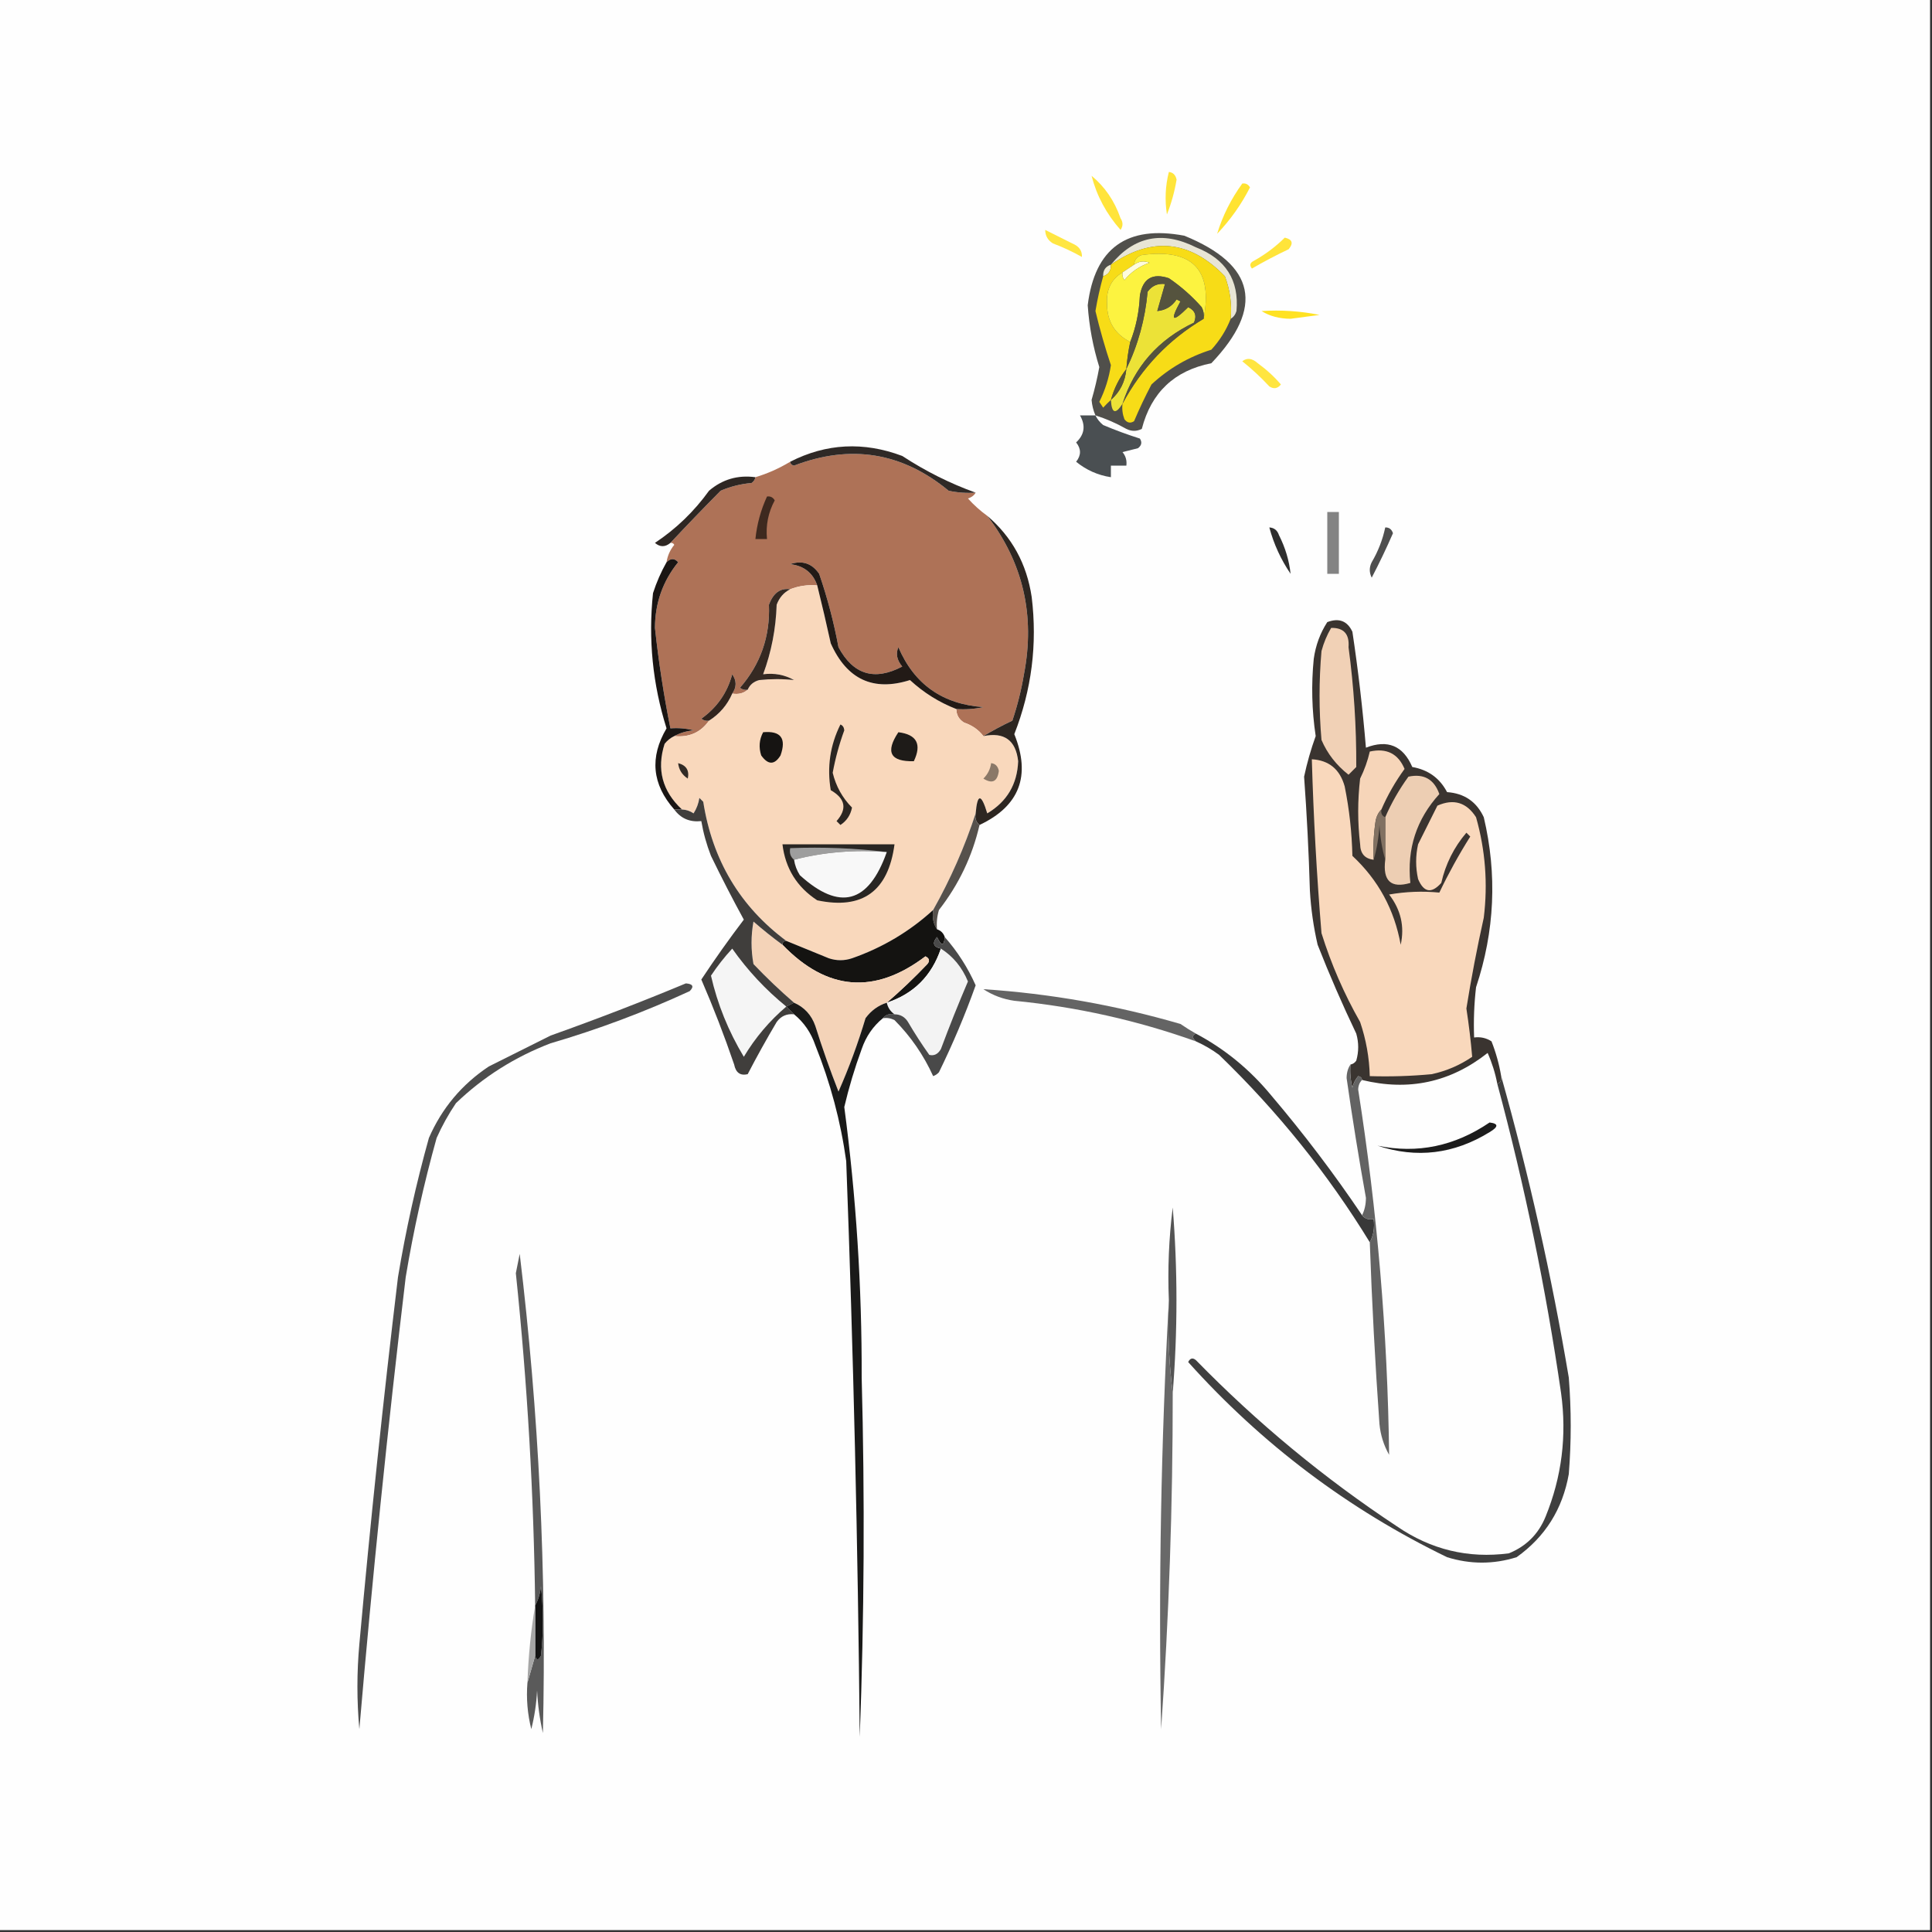 <?xml version="1.0" encoding="UTF-8"?>
<!DOCTYPE svg PUBLIC "-//W3C//DTD SVG 1.1//EN" "http://www.w3.org/Graphics/SVG/1.1/DTD/svg11.dtd">
<svg xmlns="http://www.w3.org/2000/svg" version="1.1" width="500px" height="500px" style="shape-rendering:geometricPrecision; text-rendering:geometricPrecision; image-rendering:optimizeQuality; fill-rule:evenodd; clip-rule:evenodd" xmlns:xlink="http://www.w3.org/1999/xlink">
<rect width="100%" height="100%" fill="#333333" stroke="none"/>
<g><path style="opacity:1" fill="#fefefe" d="M -0.5,-0.5 C 166.167,-0.5 332.833,-0.5 499.5,-0.5C 499.5,166.167 499.5,332.833 499.5,499.5C 332.833,499.5 166.167,499.5 -0.5,499.5C -0.5,332.833 -0.5,166.167 -0.5,-0.5 Z"/></g>
<g><path style="opacity:1" fill="#ffe43b" d="M 282.5,45.5 C 285.942,48.339 288.442,52.005 290,56.5C 290.667,57.5 290.667,58.5 290,59.5C 286.34,55.37 283.84,50.703 282.5,45.5 Z"/></g>
<g><path style="opacity:1" fill="#ffe331" d="M 321.5,47.5 C 322.376,47.369 323.043,47.703 323.5,48.5C 321.249,52.916 318.416,56.916 315,60.5C 316.393,55.895 318.56,51.561 321.5,47.5 Z"/></g>
<g><path style="opacity:1" fill="#ffe53b" d="M 302.5,44.5 C 303.586,44.62 304.253,45.287 304.5,46.5C 303.981,49.601 303.147,52.601 302,55.5C 301.421,51.797 301.588,48.131 302.5,44.5 Z"/></g>
<g><path style="opacity:1" fill="#ffe642" d="M 270.5,59.5 C 272.78,60.64 275.114,61.807 277.5,63C 279.255,63.72 280.089,64.887 280,66.5C 277.602,65.144 275.102,63.977 272.5,63C 271.177,62.184 270.511,61.017 270.5,59.5 Z"/></g>
<g><path style="opacity:1" fill="#ffe43a" d="M 332.5,61.5 C 334.465,61.948 334.798,62.948 333.5,64.5C 330.254,66.039 327.088,67.706 324,69.5C 323.312,68.668 323.479,68.002 324.5,67.5C 327.492,65.829 330.159,63.829 332.5,61.5 Z"/></g>
<g><path style="opacity:1" fill="#ffe222" d="M 326.5,80.5 C 331.544,80.172 336.544,80.506 341.5,81.5C 339,81.833 336.5,82.167 334,82.5C 331.071,82.475 328.571,81.809 326.5,80.5 Z"/></g>
<g><path style="opacity:1" fill="#504f4b" d="M 283.5,107.5 C 282.957,106.258 282.623,104.925 282.5,103.5C 283.314,100.703 283.981,97.87 284.5,95C 282.871,89.782 281.871,84.449 281.5,79C 283.317,64.204 291.65,58.204 306.5,61C 324.939,68.527 327.272,79.527 313.5,94C 303.937,95.896 297.937,101.563 295.5,111C 294.167,111.667 292.833,111.667 291.5,111C 288.929,109.546 286.262,108.38 283.5,107.5 Z"/></g>
<g><path style="opacity:1" fill="#ece237" d="M 290.5,104.5 C 288.694,107.338 287.694,107.005 287.5,103.5C 289.873,101.421 291.206,98.754 291.5,95.5C 294.518,89.289 296.351,82.623 297,75.5C 298.11,73.963 299.61,73.296 301.5,73.5C 300.833,75.833 300.167,78.167 299.5,80.5C 301.638,80.297 303.305,79.297 304.5,77.5C 304.833,77.667 305.167,77.833 305.5,78C 302.701,83.102 303.368,83.602 307.5,79.5C 309.283,80.348 309.783,81.681 309,83.5C 299.762,87.899 293.595,94.899 290.5,104.5 Z"/></g>
<g><path style="opacity:1" fill="#f1edd4" d="M 287.5,68.5 C 287.573,70.027 286.906,71.027 285.5,71.5C 285.427,69.973 286.094,68.973 287.5,68.5 Z"/></g>
<g><path style="opacity:1" fill="#e8e5d5" d="M 318.5,82.5 C 318.837,78.692 318.337,75.026 317,71.5C 307.967,62.147 298.133,61.147 287.5,68.5C 293.478,61.16 300.811,59.66 309.5,64C 317.213,67.008 320.713,72.508 320,80.5C 319.722,81.416 319.222,82.082 318.5,82.5 Z"/></g>
<g><path style="opacity:1" fill="#f7dc17" d="M 318.5,82.5 C 317.372,85.405 315.705,88.072 313.5,90.5C 307.628,92.35 302.462,95.35 298,99.5C 296.355,102.622 294.855,105.788 293.5,109C 292.551,109.617 291.718,109.451 291,108.5C 290.51,107.207 290.343,105.873 290.5,104.5C 295.45,95.217 302.45,87.884 311.5,82.5C 313.92,69.75 308.586,64.25 295.5,66C 294.244,66.417 293.577,67.25 293.5,68.5C 292.5,69.167 291.5,69.833 290.5,70.5C 287.63,72.239 286.297,74.905 286.5,78.5C 286.457,83.085 288.457,86.418 292.5,88.5C 292.007,90.806 291.674,93.139 291.5,95.5C 289.659,97.849 288.326,100.515 287.5,103.5C 286.849,104.091 286.182,104.757 285.5,105.5C 285.167,105 284.833,104.5 284.5,104C 286.003,100.991 287.003,97.825 287.5,94.5C 285.968,89.903 284.635,85.236 283.5,80.5C 284.014,77.448 284.68,74.448 285.5,71.5C 286.906,71.027 287.573,70.027 287.5,68.5C 298.133,61.147 307.967,62.147 317,71.5C 318.337,75.026 318.837,78.692 318.5,82.5 Z"/></g>
<g><path style="opacity:1" fill="#fffcdc" d="M 290.5,70.5 C 291.5,69.833 292.5,69.167 293.5,68.5C 294.738,67.588 296.072,67.421 297.5,68C 294.898,68.883 292.731,70.383 291,72.5C 290.536,71.906 290.369,71.239 290.5,70.5 Z"/></g>
<g><path style="opacity:1" fill="#fcf340" d="M 311.5,82.5 C 311.649,81.448 311.483,80.448 311,79.5C 308.457,76.621 305.623,74.121 302.5,72C 298.248,70.586 295.748,72.086 295,76.5C 294.811,80.766 293.977,84.766 292.5,88.5C 288.457,86.418 286.457,83.085 286.5,78.5C 286.297,74.905 287.63,72.239 290.5,70.5C 290.369,71.239 290.536,71.906 291,72.5C 292.731,70.383 294.898,68.883 297.5,68C 296.072,67.421 294.738,67.588 293.5,68.5C 293.577,67.25 294.244,66.417 295.5,66C 308.586,64.25 313.92,69.75 311.5,82.5 Z"/></g>
<g><path style="opacity:1" fill="#55533e" d="M 311.5,82.5 C 302.45,87.884 295.45,95.217 290.5,104.5C 293.595,94.899 299.762,87.899 309,83.5C 309.783,81.681 309.283,80.348 307.5,79.5C 303.368,83.602 302.701,83.102 305.5,78C 305.167,77.833 304.833,77.667 304.5,77.5C 303.305,79.297 301.638,80.297 299.5,80.5C 300.167,78.167 300.833,75.833 301.5,73.5C 299.61,73.296 298.11,73.963 297,75.5C 296.351,82.623 294.518,89.289 291.5,95.5C 291.674,93.139 292.007,90.806 292.5,88.5C 293.977,84.766 294.811,80.766 295,76.5C 295.748,72.086 298.248,70.586 302.5,72C 305.623,74.121 308.457,76.621 311,79.5C 311.483,80.448 311.649,81.448 311.5,82.5 Z"/></g>
<g><path style="opacity:1" fill="#ffe540" d="M 321.5,93.5 C 322.721,92.535 324.054,92.702 325.5,94C 327.731,95.61 329.731,97.443 331.5,99.5C 330.635,100.583 329.635,100.749 328.5,100C 326.297,97.628 323.963,95.461 321.5,93.5 Z"/></g>
<g><path style="opacity:1" fill="#585338" d="M 291.5,95.5 C 291.206,98.754 289.873,101.421 287.5,103.5C 288.326,100.515 289.659,97.849 291.5,95.5 Z"/></g>
<g><path style="opacity:1" fill="#4a4f52" d="M 283.5,107.5 C 283.953,108.458 284.619,109.292 285.5,110C 288.637,111.322 291.804,112.488 295,113.5C 295.617,114.449 295.451,115.282 294.5,116C 293.167,116.333 291.833,116.667 290.5,117C 291.337,118.011 291.67,119.178 291.5,120.5C 290.167,120.5 288.833,120.5 287.5,120.5C 287.5,121.5 287.5,122.5 287.5,123.5C 284.148,122.992 281.148,121.658 278.5,119.5C 279.833,117.833 279.833,116.167 278.5,114.5C 280.674,112.473 281.008,110.14 279.5,107.5C 280.833,107.5 282.167,107.5 283.5,107.5 Z"/></g>
<g><path style="opacity:1" fill="#ae7257" d="M 252.5,127.5 C 252.082,128.222 251.416,128.722 250.5,129C 252.037,130.707 253.704,132.207 255.5,133.5C 264.766,145.574 267.933,159.241 265,174.5C 264.313,178.58 263.313,182.58 262,186.5C 259.338,187.761 256.838,189.094 254.5,190.5C 253.251,188.864 251.584,187.697 249.5,187C 248.177,186.184 247.511,185.017 247.5,183.5C 249.857,183.663 252.19,183.497 254.5,183C 243.946,182.263 236.613,177.096 232.5,167.5C 231.777,169.164 232.11,170.831 233.5,172.5C 226.317,176.278 220.817,174.611 217,167.5C 215.801,161.038 214.135,154.705 212,148.5C 210.136,145.793 207.636,144.959 204.5,146C 208.039,146.422 210.373,148.255 211.5,151.5C 209.05,151.298 206.717,151.631 204.5,152.5C 201.962,152.118 200.129,153.451 199,156.5C 199.326,164.716 196.826,171.883 191.5,178C 192.094,178.464 192.761,178.631 193.5,178.5C 192.432,179.434 191.099,179.768 189.5,179.5C 190.666,177.834 190.666,176.167 189.5,174.5C 188.236,179.271 185.569,183.105 181.5,186C 182.094,186.464 182.761,186.631 183.5,186.5C 181.353,189.556 178.353,190.89 174.5,190.5C 175.952,189.698 177.618,189.198 179.5,189C 177.527,188.505 175.527,188.338 173.5,188.5C 171.782,179.908 170.449,171.241 169.5,162.5C 169.526,156.085 171.526,150.419 175.5,145.5C 174.575,144.438 173.575,144.438 172.5,145.5C 172.751,143.83 173.418,142.33 174.5,141C 174.272,140.601 173.938,140.435 173.5,140.5C 177.694,136.021 182.027,131.521 186.5,127C 189.044,125.908 191.711,125.241 194.5,125C 195.056,124.617 195.389,124.117 195.5,123.5C 198.617,122.566 201.617,121.233 204.5,119.5C 204.56,120.043 204.893,120.376 205.5,120.5C 220.148,114.899 233.482,117.066 245.5,127C 247.81,127.497 250.143,127.663 252.5,127.5 Z"/></g>
<g><path style="opacity:1" fill="#2f2926" d="M 252.5,127.5 C 250.143,127.663 247.81,127.497 245.5,127C 233.482,117.066 220.148,114.899 205.5,120.5C 204.893,120.376 204.56,120.043 204.5,119.5C 213.833,114.74 223.499,114.24 233.5,118C 239.58,121.972 245.913,125.139 252.5,127.5 Z"/></g>
<g><path style="opacity:1" fill="#2e2723" d="M 195.5,123.5 C 195.389,124.117 195.056,124.617 194.5,125C 191.711,125.241 189.044,125.908 186.5,127C 182.027,131.521 177.694,136.021 173.5,140.5C 172.142,141.626 170.808,141.626 169.5,140.5C 174.972,136.862 179.639,132.362 183.5,127C 186.95,124.051 190.95,122.884 195.5,123.5 Z"/></g>
<g><path style="opacity:1" fill="#3e291f" d="M 198.5,128.5 C 199.376,128.369 200.043,128.702 200.5,129.5C 198.816,132.612 198.15,135.946 198.5,139.5C 197.5,139.5 196.5,139.5 195.5,139.5C 195.892,135.658 196.892,131.991 198.5,128.5 Z"/></g>
<g><path style="opacity:1" fill="#838383" d="M 343.5,132.5 C 344.5,132.5 345.5,132.5 346.5,132.5C 346.5,137.833 346.5,143.167 346.5,148.5C 345.5,148.5 344.5,148.5 343.5,148.5C 343.5,143.167 343.5,137.833 343.5,132.5 Z"/></g>
<g><path style="opacity:1" fill="#2e2e2e" d="M 328.5,136.5 C 329.75,136.577 330.583,137.244 331,138.5C 332.639,141.742 333.639,145.076 334,148.5C 331.491,144.806 329.658,140.806 328.5,136.5 Z"/></g>
<g><path style="opacity:1" fill="#4e4e4e" d="M 358.5,136.5 C 359.497,136.47 360.164,136.97 360.5,138C 358.787,141.925 356.954,145.758 355,149.5C 354.333,148.167 354.333,146.833 355,145.5C 356.664,142.673 357.83,139.673 358.5,136.5 Z"/></g>
<g><path style="opacity:1" fill="#f9d8bc" d="M 211.5,151.5 C 212.724,156.445 213.89,161.445 215,166.5C 219.172,175.841 226.005,179.007 235.5,176C 239.057,179.275 243.057,181.775 247.5,183.5C 247.511,185.017 248.177,186.184 249.5,187C 251.584,187.697 253.251,188.864 254.5,190.5C 259.894,189.398 262.894,191.565 263.5,197C 263.268,202.967 260.601,207.467 255.5,210.5C 253.942,205.306 252.942,205.306 252.5,210.5C 249.66,219.182 245.993,227.515 241.5,235.5C 235.412,241.064 228.412,245.231 220.5,248C 218.5,248.667 216.5,248.667 214.5,248C 210.812,246.487 207.145,244.987 203.5,243.5C 191.534,234.6 184.368,222.6 182,207.5C 181.667,207.167 181.333,206.833 181,206.5C 180.781,207.938 180.281,209.271 179.5,210.5C 178.583,209.873 177.583,209.539 176.5,209.5C 171.397,204.753 169.897,199.087 172,192.5C 172.708,191.619 173.542,190.953 174.5,190.5C 178.353,190.89 181.353,189.556 183.5,186.5C 186.219,184.781 188.219,182.447 189.5,179.5C 191.099,179.768 192.432,179.434 193.5,178.5C 194.058,177.21 195.058,176.377 196.5,176C 199.54,175.68 202.54,175.68 205.5,176C 203.063,174.625 200.397,174.125 197.5,174.5C 199.628,168.741 200.795,162.741 201,156.5C 201.69,154.65 202.856,153.316 204.5,152.5C 206.717,151.631 209.05,151.298 211.5,151.5 Z"/></g>
<g><path style="opacity:1" fill="#352922" d="M 204.5,152.5 C 202.856,153.316 201.69,154.65 201,156.5C 200.795,162.741 199.628,168.741 197.5,174.5C 200.397,174.125 203.063,174.625 205.5,176C 202.54,175.68 199.54,175.68 196.5,176C 195.058,176.377 194.058,177.21 193.5,178.5C 192.761,178.631 192.094,178.464 191.5,178C 196.826,171.883 199.326,164.716 199,156.5C 200.129,153.451 201.962,152.118 204.5,152.5 Z"/></g>
<g><path style="opacity:1" fill="#1a1513" d="M 174.5,190.5 C 173.542,190.953 172.708,191.619 172,192.5C 169.897,199.087 171.397,204.753 176.5,209.5C 175.833,209.5 175.167,209.5 174.5,209.5C 168.748,202.98 168.081,195.98 172.5,188.5C 168.908,177.077 167.741,165.411 169,153.5C 169.906,150.69 171.073,148.024 172.5,145.5C 173.575,144.438 174.575,144.438 175.5,145.5C 171.526,150.419 169.526,156.085 169.5,162.5C 170.449,171.241 171.782,179.908 173.5,188.5C 175.527,188.338 177.527,188.505 179.5,189C 177.618,189.198 175.952,189.698 174.5,190.5 Z"/></g>
<g><path style="opacity:1" fill="#221a16" d="M 247.5,183.5 C 243.057,181.775 239.057,179.275 235.5,176C 226.005,179.007 219.172,175.841 215,166.5C 213.89,161.445 212.724,156.445 211.5,151.5C 210.373,148.255 208.039,146.422 204.5,146C 207.636,144.959 210.136,145.793 212,148.5C 214.135,154.705 215.801,161.038 217,167.5C 220.817,174.611 226.317,176.278 233.5,172.5C 232.11,170.831 231.777,169.164 232.5,167.5C 236.613,177.096 243.946,182.263 254.5,183C 252.19,183.497 249.857,183.663 247.5,183.5 Z"/></g>
<g><path style="opacity:1" fill="#3a3430" d="M 388.5,278.5 C 388.672,279.492 388.338,280.158 387.5,280.5C 386.978,277.747 386.144,275.08 385,272.5C 375.374,280.113 364.54,282.446 352.5,279.5C 352.44,278.957 352.107,278.624 351.5,278.5C 350.749,279.376 350.249,280.376 350,281.5C 349.505,279.527 349.338,277.527 349.5,275.5C 350.117,275.389 350.617,275.056 351,274.5C 351.667,272.167 351.667,269.833 351,267.5C 347.392,259.95 344.058,252.283 341,244.5C 339.939,239.896 339.273,235.229 339,230.5C 338.713,220.653 338.213,210.82 337.5,201C 338.262,197.416 339.262,193.916 340.5,190.5C 339.501,183.851 339.334,177.185 340,170.5C 340.489,167.018 341.655,163.851 343.5,161C 346.528,159.86 348.695,160.694 350,163.5C 351.496,173.452 352.663,183.452 353.5,193.5C 359.126,191.314 363.126,192.981 365.5,198.5C 369.598,199.21 372.598,201.376 374.5,205C 378.965,205.313 382.132,207.479 384,211.5C 387.502,226.313 386.836,240.98 382,255.5C 381.501,259.821 381.334,264.154 381.5,268.5C 383.144,268.286 384.644,268.62 386,269.5C 387.15,272.418 387.983,275.418 388.5,278.5 Z"/></g>
<g><path style="opacity:1" fill="#f1d1b6" d="M 344.5,162.5 C 347.766,162.433 349.266,164.099 349,167.5C 350.387,177.807 351.054,188.141 351,198.5C 350.333,199.167 349.667,199.833 349,200.5C 345.838,198.021 343.505,195.021 342,191.5C 341.333,183.833 341.333,176.167 342,168.5C 342.573,166.359 343.406,164.359 344.5,162.5 Z"/></g>
<g><path style="opacity:1" fill="#32251e" d="M 189.5,179.5 C 188.219,182.447 186.219,184.781 183.5,186.5C 182.761,186.631 182.094,186.464 181.5,186C 185.569,183.105 188.236,179.271 189.5,174.5C 190.666,176.167 190.666,177.834 189.5,179.5 Z"/></g>
<g><path style="opacity:1" fill="#161412" d="M 197.5,189.5 C 202.068,189.083 203.568,191.083 202,195.5C 200.451,198.003 198.784,198.003 197,195.5C 196.322,193.402 196.489,191.402 197.5,189.5 Z"/></g>
<g><path style="opacity:1" fill="#1e1b18" d="M 232.5,189.5 C 237.262,190.092 238.596,192.592 236.5,197C 230.403,197.147 229.07,194.647 232.5,189.5 Z"/></g>
<g><path style="opacity:1" fill="#2d2621" d="M 255.5,133.5 C 261.889,138.933 265.723,145.933 267,154.5C 268.491,166.717 266.991,178.551 262.5,190C 266.855,200.78 263.855,208.613 253.5,213.5C 252.596,212.791 252.263,211.791 252.5,210.5C 252.942,205.306 253.942,205.306 255.5,210.5C 260.601,207.467 263.268,202.967 263.5,197C 262.894,191.565 259.894,189.398 254.5,190.5C 256.838,189.094 259.338,187.761 262,186.5C 263.313,182.58 264.313,178.58 265,174.5C 267.933,159.241 264.766,145.574 255.5,133.5 Z"/></g>
<g><path style="opacity:1" fill="#f6d5b9" d="M 357.5,209.5 C 356.732,210.263 356.232,211.263 356,212.5C 355.502,215.817 355.335,219.15 355.5,222.5C 353.224,222.244 352.057,220.91 352,218.5C 351.333,212.833 351.333,207.167 352,201.5C 353.118,199.235 353.951,196.901 354.5,194.5C 358.833,193.535 361.833,195.035 363.5,199C 361.104,202.295 359.104,205.795 357.5,209.5 Z"/></g>
<g><path style="opacity:1" fill="#f9d8bc" d="M 339.5,196.5 C 343.923,196.744 346.756,199.078 348,203.5C 349.196,209.419 349.862,215.419 350,221.5C 356.699,227.739 360.865,235.406 362.5,244.5C 363.542,239.777 362.542,235.443 359.5,231.5C 363.812,230.747 368.145,230.581 372.5,231C 374.885,226.012 377.552,221.179 380.5,216.5C 380.167,216.167 379.833,215.833 379.5,215.5C 376.274,219.286 374.107,223.619 373,228.5C 370.478,231.326 368.478,230.993 367,227.5C 366.333,224.5 366.333,221.5 367,218.5C 368.667,215.167 370.333,211.833 372,208.5C 376.195,206.643 379.529,207.643 382,211.5C 384.413,220.007 385.08,228.674 384,237.5C 382.26,245.292 380.76,253.126 379.5,261C 380.147,265.212 380.647,269.379 381,273.5C 377.795,275.686 374.295,277.186 370.5,278C 365.177,278.499 359.844,278.666 354.5,278.5C 354.376,273.711 353.542,269.045 352,264.5C 347.841,257.184 344.508,249.517 342,241.5C 340.767,226.53 339.934,211.53 339.5,196.5 Z"/></g>
<g><path style="opacity:1" fill="#322b26" d="M 175.5,197.5 C 177.609,198.052 178.442,199.386 178,201.5C 176.519,200.529 175.685,199.196 175.5,197.5 Z"/></g>
<g><path style="opacity:1" fill="#2b2622" d="M 217.5,187.5 C 218.097,187.735 218.43,188.235 218.5,189C 217.188,192.581 216.188,196.248 215.5,200C 216.355,203.504 218.022,206.504 220.5,209C 220.112,210.951 219.112,212.451 217.5,213.5C 217.167,213.167 216.833,212.833 216.5,212.5C 219.293,209.346 218.793,206.68 215,204.5C 213.995,198.532 214.829,192.866 217.5,187.5 Z"/></g>
<g><path style="opacity:1" fill="#8a7868" d="M 256.5,197.5 C 257.586,197.62 258.253,198.287 258.5,199.5C 258.141,202.282 256.808,202.948 254.5,201.5C 255.63,200.378 256.297,199.044 256.5,197.5 Z"/></g>
<g><path style="opacity:1" fill="#edceb3" d="M 358.5,222.5 C 358.5,218.833 358.5,215.167 358.5,211.5C 360.097,207.811 362.097,204.311 364.5,201C 368.472,200.153 371.138,201.653 372.5,205.5C 366.578,212.019 364.078,219.686 365,228.5C 359.974,229.983 357.807,227.983 358.5,222.5 Z"/></g>
<g><path style="opacity:1" fill="#817162" d="M 357.5,209.5 C 357.328,210.492 357.662,211.158 358.5,211.5C 358.5,215.167 358.5,218.833 358.5,222.5C 357.681,219.695 357.181,216.695 357,213.5C 356.819,216.695 356.319,219.695 355.5,222.5C 355.335,219.15 355.502,215.817 356,212.5C 356.232,211.263 356.732,210.263 357.5,209.5 Z"/></g>
<g><path style="opacity:1" fill="#56514c" d="M 252.5,210.5 C 252.263,211.791 252.596,212.791 253.5,213.5C 251.637,221.578 248.137,228.911 243,235.5C 242.506,237.134 242.34,238.801 242.5,240.5C 241.549,239.081 241.216,237.415 241.5,235.5C 245.993,227.515 249.66,219.182 252.5,210.5 Z"/></g>
<g><path style="opacity:1" fill="#292623" d="M 202.5,218.5 C 212.167,218.5 221.833,218.5 231.5,218.5C 229.883,230.646 223.217,235.479 211.5,233C 206.247,229.577 203.247,224.744 202.5,218.5 Z"/></g>
<g><path style="opacity:1" fill="#9e9e9e" d="M 229.5,220.5 C 221.097,219.866 213.097,220.533 205.5,222.5C 204.596,221.791 204.263,220.791 204.5,219.5C 213.017,219.174 221.35,219.507 229.5,220.5 Z"/></g>
<g><path style="opacity:1" fill="#f8f8f8" d="M 229.5,220.5 C 224.788,233.851 217.288,235.851 207,226.5C 206.209,225.255 205.709,223.922 205.5,222.5C 213.097,220.533 221.097,219.866 229.5,220.5 Z"/></g>
<g><path style="opacity:1" fill="#141311" d="M 241.5,235.5 C 241.216,237.415 241.549,239.081 242.5,240.5C 243.5,240.833 244.167,241.5 244.5,242.5C 244.316,244.925 243.649,244.925 242.5,242.5C 241.202,244.052 241.535,245.052 243.5,245.5C 241.131,252.535 236.465,257.202 229.5,259.5C 233.104,256.398 236.604,253.065 240,249.5C 240.688,248.668 240.521,248.002 239.5,247.5C 226.36,257.449 214.027,256.449 202.5,244.5C 202.5,243.833 202.833,243.5 203.5,243.5C 207.145,244.987 210.812,246.487 214.5,248C 216.5,248.667 218.5,248.667 220.5,248C 228.412,245.231 235.412,241.064 241.5,235.5 Z"/></g>
<g><path style="opacity:1" fill="#f4d3b8" d="M 202.5,244.5 C 214.027,256.449 226.36,257.449 239.5,247.5C 240.521,248.002 240.688,248.668 240,249.5C 236.604,253.065 233.104,256.398 229.5,259.5C 227.284,260.203 225.451,261.536 224,263.5C 222.05,270.021 219.717,276.354 217,282.5C 214.803,276.909 212.803,271.242 211,265.5C 210.008,262.677 208.175,260.677 205.5,259.5C 201.843,256.343 198.343,253.01 195,249.5C 194.333,245.833 194.333,242.167 195,238.5C 197.439,240.629 199.939,242.629 202.5,244.5 Z"/></g>
<g><path style="opacity:1" fill="#f3f3f3" d="M 243.5,245.5 C 246.653,247.502 248.987,250.335 250.5,254C 248.025,259.782 245.692,265.615 243.5,271.5C 242.742,272.811 241.742,273.311 240.5,273C 238.542,270.252 236.709,267.418 235,264.5C 234.184,263.177 233.017,262.511 231.5,262.5C 230.449,261.778 229.782,260.778 229.5,259.5C 236.465,257.202 241.131,252.535 243.5,245.5 Z"/></g>
<g><path style="opacity:1" fill="#403e3c" d="M 203.5,243.5 C 202.833,243.5 202.5,243.833 202.5,244.5C 199.939,242.629 197.439,240.629 195,238.5C 194.333,242.167 194.333,245.833 195,249.5C 198.343,253.01 201.843,256.343 205.5,259.5C 204.833,259.833 204.167,260.167 203.5,260.5C 204.167,261.167 204.833,261.833 205.5,262.5C 203.61,262.297 202.11,262.963 201,264.5C 198.359,268.951 195.859,273.451 193.5,278C 191.591,278.448 190.424,277.615 190,275.5C 187.464,268.06 184.631,260.727 181.5,253.5C 185.058,248.132 188.725,242.966 192.5,238C 189.568,232.638 186.735,227.138 184,221.5C 182.855,218.568 182.022,215.568 181.5,212.5C 178.519,212.818 176.185,211.818 174.5,209.5C 175.167,209.5 175.833,209.5 176.5,209.5C 177.583,209.539 178.583,209.873 179.5,210.5C 180.281,209.271 180.781,207.938 181,206.5C 181.333,206.833 181.667,207.167 182,207.5C 184.368,222.6 191.534,234.6 203.5,243.5 Z"/></g>
<g><path style="opacity:1" fill="#f5f5f5" d="M 203.5,260.5 C 199.139,264.205 195.473,268.539 192.5,273.5C 188.512,266.872 185.678,259.872 184,252.5C 185.643,250.023 187.476,247.69 189.5,245.5C 193.483,251.149 198.149,256.149 203.5,260.5 Z"/></g>
<g><path style="opacity:1" fill="#494949" d="M 244.5,242.5 C 247.79,246.241 250.456,250.408 252.5,255C 249.778,262.62 246.611,270.12 243,277.5C 242.586,277.957 242.086,278.291 241.5,278.5C 239.034,273.067 235.7,268.234 231.5,264C 230.552,263.517 229.552,263.351 228.5,263.5C 229.209,262.596 230.209,262.263 231.5,262.5C 233.017,262.511 234.184,263.177 235,264.5C 236.709,267.418 238.542,270.252 240.5,273C 241.742,273.311 242.742,272.811 243.5,271.5C 245.692,265.615 248.025,259.782 250.5,254C 248.987,250.335 246.653,247.502 243.5,245.5C 241.535,245.052 241.202,244.052 242.5,242.5C 243.649,244.925 244.316,244.925 244.5,242.5 Z"/></g>
<g><path style="opacity:1" fill="#646464" d="M 309.5,267.5 C 308.494,267.938 308.494,268.604 309.5,269.5C 294.319,264.078 278.652,260.578 262.5,259C 259.578,258.583 256.911,257.583 254.5,256C 271.792,257.138 288.792,260.138 305.5,265C 306.858,265.934 308.192,266.768 309.5,267.5 Z"/></g>
<g><path style="opacity:1" fill="#1c1c1c" d="M 385.5,290.5 C 387.842,290.775 387.842,291.608 385.5,293C 376.271,298.688 366.604,299.855 356.5,296.5C 366.794,298.64 376.461,296.64 385.5,290.5 Z"/></g>
<g><path style="opacity:1" fill="#383838" d="M 309.5,267.5 C 316.998,271.487 323.498,276.82 329,283.5C 337.433,293.426 345.267,303.759 352.5,314.5C 353.209,315.404 354.209,315.737 355.5,315.5C 355.795,317.735 355.461,319.735 354.5,321.5C 343.672,303.812 330.672,287.646 315.5,273C 313.612,271.606 311.612,270.44 309.5,269.5C 308.494,268.604 308.494,267.938 309.5,267.5 Z"/></g>
<g><path style="opacity:1" fill="#545454" d="M 303.5,360.5 C 302.508,352.684 302.174,344.684 302.5,336.5C 302.169,328.472 302.502,320.472 303.5,312.5C 304.788,328.521 304.788,344.521 303.5,360.5 Z"/></g>
<g><path style="opacity:1" fill="#636363" d="M 349.5,275.5 C 349.338,277.527 349.505,279.527 350,281.5C 350.249,280.376 350.749,279.376 351.5,278.5C 352.107,278.624 352.44,278.957 352.5,279.5C 351.861,280.097 351.528,280.93 351.5,282C 356.446,313.489 359.113,344.989 359.5,376.5C 358.104,374.028 357.27,371.362 357,368.5C 355.887,352.846 355.054,337.179 354.5,321.5C 355.461,319.735 355.795,317.735 355.5,315.5C 354.209,315.737 353.209,315.404 352.5,314.5C 353.158,313.207 353.492,311.707 353.5,310C 351.652,299.734 349.985,289.4 348.5,279C 348.514,277.615 348.848,276.449 349.5,275.5 Z"/></g>
<g><path style="opacity:1" fill="#4d4d4d" d="M 177.5,254.5 C 179.337,254.639 179.67,255.306 178.5,256.5C 166.822,261.892 154.822,266.392 142.5,270C 133.235,273.543 125.068,278.709 118,285.5C 116.08,288.339 114.413,291.339 113,294.5C 109.691,306.357 107.024,318.357 105,330.5C 100.339,369.45 96.339,408.45 93,447.5C 92.333,440.167 92.333,432.833 93,425.5C 95.865,393.78 99.198,362.113 103,330.5C 105.025,318.346 107.692,306.346 111,294.5C 114.344,286.821 119.511,280.654 126.5,276C 131.833,273.333 137.167,270.667 142.5,268C 154.434,263.752 166.101,259.252 177.5,254.5 Z"/></g>
<g><path style="opacity:1" fill="#1a1a19" d="M 205.5,259.5 C 208.175,260.677 210.008,262.677 211,265.5C 212.803,271.242 214.803,276.909 217,282.5C 219.717,276.354 222.05,270.021 224,263.5C 225.451,261.536 227.284,260.203 229.5,259.5C 229.782,260.778 230.449,261.778 231.5,262.5C 230.209,262.263 229.209,262.596 228.5,263.5C 225.949,265.578 224.116,268.244 223,271.5C 221.194,276.416 219.694,281.416 218.5,286.5C 221.569,309.699 223.069,333.033 223,356.5C 223.833,387.505 223.667,418.505 222.5,449.5C 222.026,399.813 220.859,350.146 219,300.5C 217.568,290.2 214.902,280.2 211,270.5C 209.884,267.244 208.051,264.578 205.5,262.5C 204.833,261.833 204.167,261.167 203.5,260.5C 204.167,260.167 204.833,259.833 205.5,259.5 Z"/></g>
<g><path style="opacity:1" fill="#3f3f3f" d="M 388.5,278.5 C 395.723,304.163 401.556,330.163 406,356.5C 406.667,364.833 406.667,373.167 406,381.5C 404.39,390.569 399.89,397.736 392.5,403C 386.525,404.872 380.525,404.872 374.5,403C 348.907,390.584 326.573,373.751 307.5,352.5C 308.002,351.479 308.668,351.312 309.5,352C 325.359,368.243 342.692,382.576 361.5,395C 370.308,401.05 379.975,403.384 390.5,402C 395,400.167 398.167,397 400,392.5C 404.192,382.21 405.525,371.543 404,360.5C 400.083,333.5 394.583,306.833 387.5,280.5C 388.338,280.158 388.672,279.492 388.5,278.5 Z"/></g>
<g><path style="opacity:1" fill="#5a5a5a" d="M 136.5,435.5 C 137.167,433.167 137.833,430.833 138.5,428.5C 138.81,429.738 139.31,429.738 140,428.5C 140.667,422.5 140.667,416.5 140,410.5C 139.802,412.382 139.302,414.048 138.5,415.5C 138.152,386.749 136.485,358.082 133.5,329.5C 133.833,327.833 134.167,326.167 134.5,324.5C 139.469,365.7 141.469,407.033 140.5,448.5C 139.675,444.878 139.175,441.211 139,437.5C 138.824,440.882 138.324,444.215 137.5,447.5C 136.509,443.555 136.176,439.555 136.5,435.5 Z"/></g>
<g><path style="opacity:1" fill="#141414" d="M 138.5,428.5 C 138.5,424.167 138.5,419.833 138.5,415.5C 139.302,414.048 139.802,412.382 140,410.5C 140.667,416.5 140.667,422.5 140,428.5C 139.31,429.738 138.81,429.738 138.5,428.5 Z"/></g>
<g><path style="opacity:1" fill="#696969" d="M 302.5,336.5 C 302.174,344.684 302.508,352.684 303.5,360.5C 303.52,389.54 302.52,418.54 300.5,447.5C 299.802,410.327 300.468,373.327 302.5,336.5 Z"/></g>
<g><path style="opacity:1" fill="#a6a6a6" d="M 138.5,415.5 C 138.5,419.833 138.5,424.167 138.5,428.5C 137.833,430.833 137.167,433.167 136.5,435.5C 136.735,428.646 137.402,421.979 138.5,415.5 Z"/></g>
</svg>
